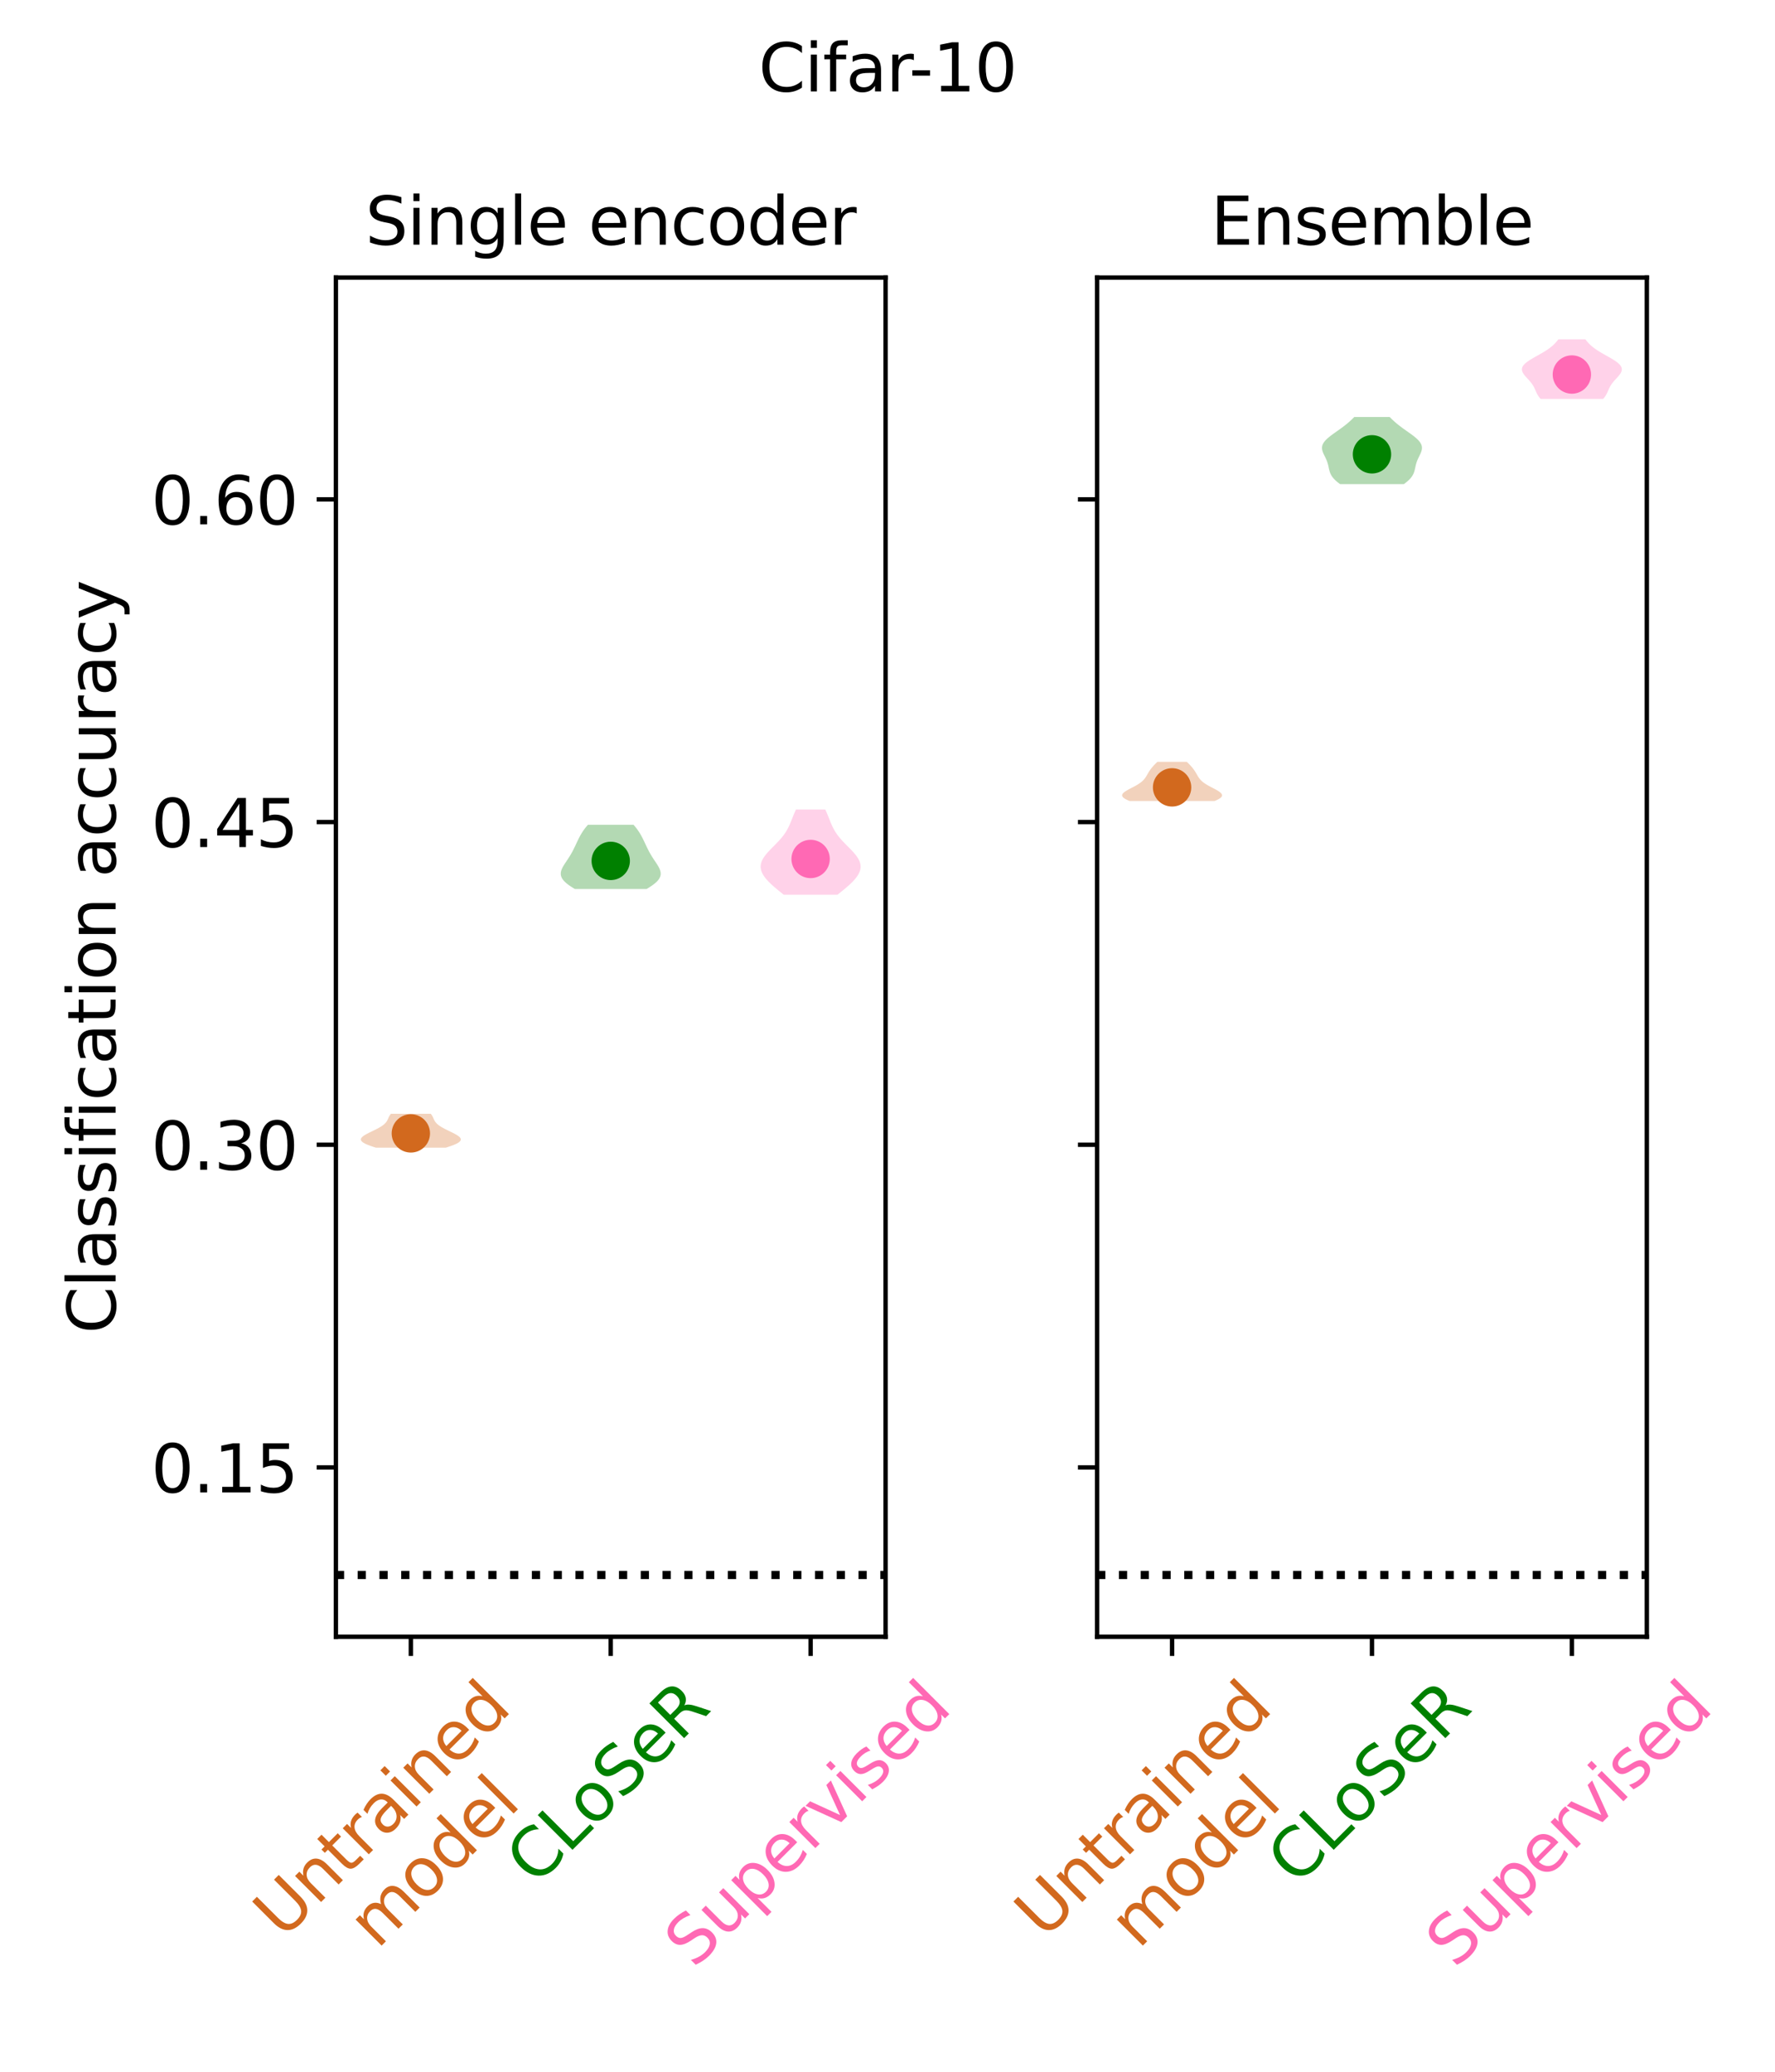 <?xml version="1.0" encoding="utf-8" standalone="no"?>
<!DOCTYPE svg PUBLIC "-//W3C//DTD SVG 1.1//EN"
  "http://www.w3.org/Graphics/SVG/1.1/DTD/svg11.dtd">
<svg xmlns:xlink="http://www.w3.org/1999/xlink" width="324pt" height="378pt" viewBox="0 0 324 378" xmlns="http://www.w3.org/2000/svg" version="1.1">
 <defs>
  <style type="text/css">*{stroke-linejoin: round; stroke-linecap: butt}</style>
 </defs>
 <g id="figure_1">
  <g id="patch_1">
   <path d="M 0 378 
L 324 378 
L 324 0 
L 0 0 
z
" style="fill: #ffffff"/>
  </g>
  <g id="axes_1">
   <g id="patch_2">
    <path d="M 61.31 298.635 
L 161.649 298.635 
L 161.649 50.64 
L 61.31 50.64 
z
" style="fill: #ffffff"/>
   </g>
   <g id="PolyCollection_1">
    <path d="M 81.358 209.401 
L 68.627 209.401 
L 68.43 209.338 
L 68.237 209.276 
L 68.047 209.213 
L 67.862 209.151 
L 67.683 209.089 
L 67.51 209.026 
L 67.343 208.964 
L 67.183 208.901 
L 67.031 208.839 
L 66.886 208.776 
L 66.75 208.714 
L 66.623 208.651 
L 66.505 208.589 
L 66.396 208.526 
L 66.298 208.464 
L 66.209 208.401 
L 66.13 208.339 
L 66.062 208.276 
L 66.004 208.214 
L 65.957 208.151 
L 65.92 208.089 
L 65.893 208.026 
L 65.877 207.964 
L 65.871 207.901 
L 65.875 207.839 
L 65.889 207.776 
L 65.912 207.714 
L 65.945 207.651 
L 65.987 207.589 
L 66.037 207.526 
L 66.096 207.464 
L 66.162 207.402 
L 66.236 207.339 
L 66.317 207.277 
L 66.405 207.214 
L 66.498 207.152 
L 66.597 207.089 
L 66.701 207.027 
L 66.81 206.964 
L 66.923 206.902 
L 67.04 206.839 
L 67.16 206.777 
L 67.282 206.714 
L 67.407 206.652 
L 67.533 206.589 
L 67.661 206.527 
L 67.79 206.464 
L 67.919 206.402 
L 68.048 206.339 
L 68.177 206.277 
L 68.305 206.214 
L 68.432 206.152 
L 68.557 206.089 
L 68.681 206.027 
L 68.802 205.964 
L 68.921 205.902 
L 69.038 205.839 
L 69.151 205.777 
L 69.262 205.714 
L 69.369 205.652 
L 69.472 205.59 
L 69.572 205.527 
L 69.668 205.465 
L 69.76 205.402 
L 69.848 205.34 
L 69.932 205.277 
L 70.012 205.215 
L 70.087 205.152 
L 70.159 205.09 
L 70.226 205.027 
L 70.289 204.965 
L 70.348 204.902 
L 70.404 204.84 
L 70.455 204.777 
L 70.504 204.715 
L 70.549 204.652 
L 70.59 204.59 
L 70.629 204.527 
L 70.666 204.465 
L 70.7 204.402 
L 70.732 204.34 
L 70.763 204.277 
L 70.792 204.215 
L 70.82 204.152 
L 70.848 204.09 
L 70.876 204.027 
L 70.903 203.965 
L 70.931 203.903 
L 70.96 203.84 
L 70.99 203.778 
L 71.022 203.715 
L 71.055 203.653 
L 71.09 203.59 
L 71.128 203.528 
L 71.168 203.465 
L 71.211 203.403 
L 71.257 203.34 
L 71.306 203.278 
L 71.358 203.215 
L 78.627 203.215 
L 78.627 203.215 
L 78.679 203.278 
L 78.728 203.34 
L 78.774 203.403 
L 78.817 203.465 
L 78.857 203.528 
L 78.895 203.59 
L 78.93 203.653 
L 78.964 203.715 
L 78.995 203.778 
L 79.025 203.84 
L 79.054 203.903 
L 79.082 203.965 
L 79.11 204.027 
L 79.137 204.09 
L 79.165 204.152 
L 79.193 204.215 
L 79.222 204.277 
L 79.253 204.34 
L 79.285 204.402 
L 79.319 204.465 
L 79.356 204.527 
L 79.395 204.59 
L 79.437 204.652 
L 79.482 204.715 
L 79.53 204.777 
L 79.582 204.84 
L 79.637 204.902 
L 79.696 204.965 
L 79.759 205.027 
L 79.827 205.09 
L 79.898 205.152 
L 79.974 205.215 
L 80.053 205.277 
L 80.137 205.34 
L 80.225 205.402 
L 80.317 205.465 
L 80.413 205.527 
L 80.513 205.59 
L 80.617 205.652 
L 80.724 205.714 
L 80.834 205.777 
L 80.948 205.839 
L 81.064 205.902 
L 81.183 205.964 
L 81.305 206.027 
L 81.428 206.089 
L 81.554 206.152 
L 81.681 206.214 
L 81.809 206.277 
L 81.937 206.339 
L 82.066 206.402 
L 82.195 206.464 
L 82.324 206.527 
L 82.452 206.589 
L 82.578 206.652 
L 82.703 206.714 
L 82.825 206.777 
L 82.945 206.839 
L 83.062 206.902 
L 83.175 206.964 
L 83.284 207.027 
L 83.388 207.089 
L 83.487 207.152 
L 83.581 207.214 
L 83.668 207.277 
L 83.749 207.339 
L 83.823 207.402 
L 83.889 207.464 
L 83.948 207.526 
L 83.998 207.589 
L 84.04 207.651 
L 84.073 207.714 
L 84.096 207.776 
L 84.11 207.839 
L 84.114 207.901 
L 84.108 207.964 
L 84.092 208.026 
L 84.066 208.089 
L 84.029 208.151 
L 83.981 208.214 
L 83.923 208.276 
L 83.855 208.339 
L 83.776 208.401 
L 83.688 208.464 
L 83.589 208.526 
L 83.48 208.589 
L 83.362 208.651 
L 83.235 208.714 
L 83.099 208.776 
L 82.955 208.839 
L 82.802 208.901 
L 82.642 208.964 
L 82.475 209.026 
L 82.302 209.089 
L 82.123 209.151 
L 81.938 209.213 
L 81.749 209.276 
L 81.555 209.338 
L 81.358 209.401 
z
" clip-path="url(#pe8e6da4677)" style="fill: #d2691e; fill-opacity: 0.3"/>
   </g>
   <g id="PathCollection_1">
    <defs>
     <path id="m36e24b0f79" d="M 0 3 
C 0.796 3 1.559 2.684 2.121 2.121 
C 2.684 1.559 3 0.796 3 0 
C 3 -0.796 2.684 -1.559 2.121 -2.121 
C 1.559 -2.684 0.796 -3 0 -3 
C -0.796 -3 -1.559 -2.684 -2.121 -2.121 
C -2.684 -1.559 -3 -0.796 -3 0 
C -3 0.796 -2.684 1.559 -2.121 2.121 
C -1.559 2.684 -0.796 3 0 3 
z
" style="stroke: #d2691e"/>
    </defs>
    <g clip-path="url(#pe8e6da4677)">
     <use xlink:href="#m36e24b0f79" x="74.993" y="206.79" style="fill: #d2691e; stroke: #d2691e"/>
    </g>
   </g>
   <g id="PolyCollection_2">
    <path d="M 118.03 162.199 
L 104.929 162.199 
L 104.733 162.081 
L 104.541 161.963 
L 104.355 161.844 
L 104.174 161.726 
L 103.999 161.608 
L 103.832 161.489 
L 103.671 161.371 
L 103.519 161.253 
L 103.375 161.135 
L 103.24 161.016 
L 103.114 160.898 
L 102.997 160.78 
L 102.889 160.661 
L 102.792 160.543 
L 102.704 160.425 
L 102.627 160.306 
L 102.559 160.188 
L 102.501 160.07 
L 102.454 159.952 
L 102.416 159.833 
L 102.388 159.715 
L 102.369 159.597 
L 102.359 159.478 
L 102.358 159.36 
L 102.365 159.242 
L 102.381 159.123 
L 102.404 159.005 
L 102.434 158.887 
L 102.471 158.768 
L 102.514 158.65 
L 102.562 158.532 
L 102.616 158.414 
L 102.675 158.295 
L 102.737 158.177 
L 102.804 158.059 
L 102.873 157.94 
L 102.945 157.822 
L 103.02 157.704 
L 103.096 157.585 
L 103.173 157.467 
L 103.252 157.349 
L 103.331 157.231 
L 103.41 157.112 
L 103.489 156.994 
L 103.568 156.876 
L 103.646 156.757 
L 103.724 156.639 
L 103.801 156.521 
L 103.876 156.402 
L 103.951 156.284 
L 104.024 156.166 
L 104.096 156.047 
L 104.166 155.929 
L 104.235 155.811 
L 104.303 155.693 
L 104.369 155.574 
L 104.434 155.456 
L 104.498 155.338 
L 104.56 155.219 
L 104.621 155.101 
L 104.682 154.983 
L 104.741 154.864 
L 104.799 154.746 
L 104.857 154.628 
L 104.914 154.51 
L 104.97 154.391 
L 105.026 154.273 
L 105.082 154.155 
L 105.137 154.036 
L 105.192 153.918 
L 105.248 153.8 
L 105.303 153.681 
L 105.359 153.563 
L 105.415 153.445 
L 105.472 153.327 
L 105.529 153.208 
L 105.587 153.09 
L 105.646 152.972 
L 105.707 152.853 
L 105.768 152.735 
L 105.831 152.617 
L 105.895 152.498 
L 105.961 152.38 
L 106.028 152.262 
L 106.097 152.143 
L 106.169 152.025 
L 106.242 151.907 
L 106.318 151.789 
L 106.396 151.67 
L 106.476 151.552 
L 106.559 151.434 
L 106.644 151.315 
L 106.732 151.197 
L 106.822 151.079 
L 106.915 150.96 
L 107.011 150.842 
L 107.109 150.724 
L 107.209 150.606 
L 107.312 150.487 
L 115.648 150.487 
L 115.648 150.487 
L 115.75 150.606 
L 115.851 150.724 
L 115.949 150.842 
L 116.044 150.96 
L 116.137 151.079 
L 116.227 151.197 
L 116.315 151.315 
L 116.4 151.434 
L 116.483 151.552 
L 116.564 151.67 
L 116.641 151.789 
L 116.717 151.907 
L 116.791 152.025 
L 116.862 152.143 
L 116.931 152.262 
L 116.999 152.38 
L 117.065 152.498 
L 117.129 152.617 
L 117.191 152.735 
L 117.253 152.853 
L 117.313 152.972 
L 117.372 153.09 
L 117.43 153.208 
L 117.487 153.327 
L 117.544 153.445 
L 117.6 153.563 
L 117.656 153.681 
L 117.712 153.8 
L 117.767 153.918 
L 117.822 154.036 
L 117.878 154.155 
L 117.933 154.273 
L 117.989 154.391 
L 118.046 154.51 
L 118.102 154.628 
L 118.16 154.746 
L 118.218 154.864 
L 118.278 154.983 
L 118.338 155.101 
L 118.399 155.219 
L 118.462 155.338 
L 118.525 155.456 
L 118.59 155.574 
L 118.657 155.693 
L 118.724 155.811 
L 118.793 155.929 
L 118.864 156.047 
L 118.935 156.166 
L 119.009 156.284 
L 119.083 156.402 
L 119.159 156.521 
L 119.235 156.639 
L 119.313 156.757 
L 119.391 156.876 
L 119.47 156.994 
L 119.549 157.112 
L 119.629 157.231 
L 119.708 157.349 
L 119.786 157.467 
L 119.864 157.585 
L 119.94 157.704 
L 120.014 157.822 
L 120.086 157.94 
L 120.156 158.059 
L 120.222 158.177 
L 120.285 158.295 
L 120.343 158.414 
L 120.397 158.532 
L 120.446 158.65 
L 120.489 158.768 
L 120.525 158.887 
L 120.556 159.005 
L 120.579 159.123 
L 120.594 159.242 
L 120.601 159.36 
L 120.6 159.478 
L 120.591 159.597 
L 120.572 159.715 
L 120.543 159.833 
L 120.506 159.952 
L 120.458 160.07 
L 120.4 160.188 
L 120.333 160.306 
L 120.255 160.425 
L 120.168 160.543 
L 120.07 160.661 
L 119.963 160.78 
L 119.846 160.898 
L 119.72 161.016 
L 119.584 161.135 
L 119.44 161.253 
L 119.288 161.371 
L 119.128 161.489 
L 118.96 161.608 
L 118.786 161.726 
L 118.605 161.844 
L 118.418 161.963 
L 118.226 162.081 
L 118.03 162.199 
z
" clip-path="url(#pe8e6da4677)" style="fill: #008000; fill-opacity: 0.3"/>
   </g>
   <g id="PathCollection_2">
    <defs>
     <path id="m9e133c9fea" d="M 0 3 
C 0.796 3 1.559 2.684 2.121 2.121 
C 2.684 1.559 3 0.796 3 0 
C 3 -0.796 2.684 -1.559 2.121 -2.121 
C 1.559 -2.684 0.796 -3 0 -3 
C -0.796 -3 -1.559 -2.684 -2.121 -2.121 
C -2.684 -1.559 -3 -0.796 -3 0 
C -3 0.796 -2.684 1.559 -2.121 2.121 
C -1.559 2.684 -0.796 3 0 3 
z
" style="stroke: #008000"/>
    </defs>
    <g clip-path="url(#pe8e6da4677)">
     <use xlink:href="#m9e133c9fea" x="111.48" y="157.073" style="fill: #008000; stroke: #008000"/>
    </g>
   </g>
   <g id="PolyCollection_3">
    <path d="M 152.88 163.243 
L 143.053 163.243 
L 142.858 163.086 
L 142.663 162.929 
L 142.469 162.772 
L 142.275 162.615 
L 142.083 162.458 
L 141.892 162.301 
L 141.703 162.144 
L 141.517 161.987 
L 141.334 161.83 
L 141.154 161.673 
L 140.978 161.516 
L 140.807 161.359 
L 140.64 161.202 
L 140.478 161.045 
L 140.321 160.888 
L 140.171 160.731 
L 140.027 160.574 
L 139.889 160.417 
L 139.758 160.26 
L 139.635 160.103 
L 139.52 159.946 
L 139.412 159.789 
L 139.314 159.632 
L 139.223 159.475 
L 139.142 159.318 
L 139.07 159.161 
L 139.008 159.004 
L 138.956 158.847 
L 138.913 158.69 
L 138.881 158.533 
L 138.858 158.376 
L 138.846 158.219 
L 138.845 158.062 
L 138.854 157.905 
L 138.873 157.748 
L 138.903 157.591 
L 138.942 157.434 
L 138.992 157.277 
L 139.052 157.12 
L 139.121 156.963 
L 139.199 156.806 
L 139.287 156.649 
L 139.383 156.492 
L 139.487 156.335 
L 139.598 156.178 
L 139.717 156.021 
L 139.842 155.864 
L 139.973 155.707 
L 140.11 155.55 
L 140.251 155.393 
L 140.396 155.236 
L 140.545 155.079 
L 140.697 154.922 
L 140.85 154.765 
L 141.006 154.608 
L 141.161 154.451 
L 141.318 154.294 
L 141.473 154.137 
L 141.628 153.98 
L 141.781 153.823 
L 141.931 153.666 
L 142.08 153.509 
L 142.225 153.352 
L 142.366 153.195 
L 142.504 153.038 
L 142.638 152.881 
L 142.767 152.724 
L 142.892 152.567 
L 143.013 152.41 
L 143.128 152.253 
L 143.239 152.096 
L 143.345 151.939 
L 143.446 151.782 
L 143.543 151.625 
L 143.636 151.468 
L 143.724 151.311 
L 143.808 151.154 
L 143.889 150.997 
L 143.966 150.84 
L 144.04 150.683 
L 144.111 150.526 
L 144.18 150.369 
L 144.247 150.212 
L 144.313 150.055 
L 144.377 149.898 
L 144.44 149.741 
L 144.502 149.584 
L 144.564 149.427 
L 144.626 149.27 
L 144.688 149.113 
L 144.75 148.956 
L 144.814 148.799 
L 144.878 148.642 
L 144.944 148.485 
L 145.01 148.328 
L 145.079 148.171 
L 145.148 148.014 
L 145.219 147.857 
L 145.292 147.7 
L 150.641 147.7 
L 150.641 147.7 
L 150.714 147.857 
L 150.785 148.014 
L 150.855 148.171 
L 150.923 148.328 
L 150.99 148.485 
L 151.055 148.642 
L 151.12 148.799 
L 151.183 148.956 
L 151.246 149.113 
L 151.308 149.27 
L 151.37 149.427 
L 151.432 149.584 
L 151.494 149.741 
L 151.557 149.898 
L 151.621 150.055 
L 151.686 150.212 
L 151.753 150.369 
L 151.822 150.526 
L 151.893 150.683 
L 151.967 150.84 
L 152.045 150.997 
L 152.125 151.154 
L 152.21 151.311 
L 152.298 151.468 
L 152.39 151.625 
L 152.487 151.782 
L 152.588 151.939 
L 152.695 152.096 
L 152.805 152.253 
L 152.921 152.41 
L 153.041 152.567 
L 153.166 152.724 
L 153.295 152.881 
L 153.429 153.038 
L 153.567 153.195 
L 153.709 153.352 
L 153.854 153.509 
L 154.002 153.666 
L 154.153 153.823 
L 154.306 153.98 
L 154.46 154.137 
L 154.616 154.294 
L 154.772 154.451 
L 154.928 154.608 
L 155.083 154.765 
L 155.237 154.922 
L 155.388 155.079 
L 155.537 155.236 
L 155.682 155.393 
L 155.824 155.55 
L 155.96 155.707 
L 156.091 155.864 
L 156.217 156.021 
L 156.335 156.178 
L 156.447 156.335 
L 156.551 156.492 
L 156.647 156.649 
L 156.734 156.806 
L 156.812 156.963 
L 156.882 157.12 
L 156.941 157.277 
L 156.991 157.434 
L 157.031 157.591 
L 157.06 157.748 
L 157.08 157.905 
L 157.088 158.062 
L 157.087 158.219 
L 157.075 158.376 
L 157.053 158.533 
L 157.02 158.69 
L 156.978 158.847 
L 156.925 159.004 
L 156.863 159.161 
L 156.791 159.318 
L 156.71 159.475 
L 156.62 159.632 
L 156.521 159.789 
L 156.414 159.946 
L 156.298 160.103 
L 156.175 160.26 
L 156.044 160.417 
L 155.907 160.574 
L 155.763 160.731 
L 155.612 160.888 
L 155.456 161.045 
L 155.294 161.202 
L 155.127 161.359 
L 154.955 161.516 
L 154.779 161.673 
L 154.599 161.83 
L 154.416 161.987 
L 154.23 162.144 
L 154.041 162.301 
L 153.851 162.458 
L 153.658 162.615 
L 153.464 162.772 
L 153.27 162.929 
L 153.075 163.086 
L 152.88 163.243 
z
" clip-path="url(#pe8e6da4677)" style="fill: #ff69b4; fill-opacity: 0.3"/>
   </g>
   <g id="PathCollection_3">
    <defs>
     <path id="m631e28217b" d="M 0 3 
C 0.796 3 1.559 2.684 2.121 2.121 
C 2.684 1.559 3 0.796 3 0 
C 3 -0.796 2.684 -1.559 2.121 -2.121 
C 1.559 -2.684 0.796 -3 0 -3 
C -0.796 -3 -1.559 -2.684 -2.121 -2.121 
C -2.684 -1.559 -3 -0.796 -3 0 
C -3 0.796 -2.684 1.559 -2.121 2.121 
C -1.559 2.684 -0.796 3 0 3 
z
" style="stroke: #ff69b4"/>
    </defs>
    <g clip-path="url(#pe8e6da4677)">
     <use xlink:href="#m631e28217b" x="147.967" y="156.721" style="fill: #ff69b4; stroke: #ff69b4"/>
    </g>
   </g>
   <g id="matplotlib.axis_1">
    <g id="xtick_1">
     <g id="line2d_1">
      <defs>
       <path id="m65d250dc1c" d="M 0 0 
L 0 3.5 
" style="stroke: #000000; stroke-width: 0.8"/>
      </defs>
      <g>
       <use xlink:href="#m65d250dc1c" x="74.993" y="298.635" style="stroke: #000000; stroke-width: 0.8"/>
      </g>
     </g>
     <g id="text_1">
      <!-- Untrained -->
      <g style="fill: #d2691e" transform="translate(51.611 354.028) rotate(-45) scale(0.12 -0.12)">
       <defs>
        <path id="DejaVuSans-55" d="M 556 4666 
L 1191 4666 
L 1191 1831 
Q 1191 1081 1462 751 
Q 1734 422 2344 422 
Q 2950 422 3222 751 
Q 3494 1081 3494 1831 
L 3494 4666 
L 4128 4666 
L 4128 1753 
Q 4128 841 3676 375 
Q 3225 -91 2344 -91 
Q 1459 -91 1007 375 
Q 556 841 556 1753 
L 556 4666 
z
" transform="scale(0.016)"/>
        <path id="DejaVuSans-6e" d="M 3513 2113 
L 3513 0 
L 2938 0 
L 2938 2094 
Q 2938 2591 2744 2837 
Q 2550 3084 2163 3084 
Q 1697 3084 1428 2787 
Q 1159 2491 1159 1978 
L 1159 0 
L 581 0 
L 581 3500 
L 1159 3500 
L 1159 2956 
Q 1366 3272 1645 3428 
Q 1925 3584 2291 3584 
Q 2894 3584 3203 3211 
Q 3513 2838 3513 2113 
z
" transform="scale(0.016)"/>
        <path id="DejaVuSans-74" d="M 1172 4494 
L 1172 3500 
L 2356 3500 
L 2356 3053 
L 1172 3053 
L 1172 1153 
Q 1172 725 1289 603 
Q 1406 481 1766 481 
L 2356 481 
L 2356 0 
L 1766 0 
Q 1100 0 847 248 
Q 594 497 594 1153 
L 594 3053 
L 172 3053 
L 172 3500 
L 594 3500 
L 594 4494 
L 1172 4494 
z
" transform="scale(0.016)"/>
        <path id="DejaVuSans-72" d="M 2631 2963 
Q 2534 3019 2420 3045 
Q 2306 3072 2169 3072 
Q 1681 3072 1420 2755 
Q 1159 2438 1159 1844 
L 1159 0 
L 581 0 
L 581 3500 
L 1159 3500 
L 1159 2956 
Q 1341 3275 1631 3429 
Q 1922 3584 2338 3584 
Q 2397 3584 2469 3576 
Q 2541 3569 2628 3553 
L 2631 2963 
z
" transform="scale(0.016)"/>
        <path id="DejaVuSans-61" d="M 2194 1759 
Q 1497 1759 1228 1600 
Q 959 1441 959 1056 
Q 959 750 1161 570 
Q 1363 391 1709 391 
Q 2188 391 2477 730 
Q 2766 1069 2766 1631 
L 2766 1759 
L 2194 1759 
z
M 3341 1997 
L 3341 0 
L 2766 0 
L 2766 531 
Q 2569 213 2275 61 
Q 1981 -91 1556 -91 
Q 1019 -91 701 211 
Q 384 513 384 1019 
Q 384 1609 779 1909 
Q 1175 2209 1959 2209 
L 2766 2209 
L 2766 2266 
Q 2766 2663 2505 2880 
Q 2244 3097 1772 3097 
Q 1472 3097 1187 3025 
Q 903 2953 641 2809 
L 641 3341 
Q 956 3463 1253 3523 
Q 1550 3584 1831 3584 
Q 2591 3584 2966 3190 
Q 3341 2797 3341 1997 
z
" transform="scale(0.016)"/>
        <path id="DejaVuSans-69" d="M 603 3500 
L 1178 3500 
L 1178 0 
L 603 0 
L 603 3500 
z
M 603 4863 
L 1178 4863 
L 1178 4134 
L 603 4134 
L 603 4863 
z
" transform="scale(0.016)"/>
        <path id="DejaVuSans-65" d="M 3597 1894 
L 3597 1613 
L 953 1613 
Q 991 1019 1311 708 
Q 1631 397 2203 397 
Q 2534 397 2845 478 
Q 3156 559 3463 722 
L 3463 178 
Q 3153 47 2828 -22 
Q 2503 -91 2169 -91 
Q 1331 -91 842 396 
Q 353 884 353 1716 
Q 353 2575 817 3079 
Q 1281 3584 2069 3584 
Q 2775 3584 3186 3129 
Q 3597 2675 3597 1894 
z
M 3022 2063 
Q 3016 2534 2758 2815 
Q 2500 3097 2075 3097 
Q 1594 3097 1305 2825 
Q 1016 2553 972 2059 
L 3022 2063 
z
" transform="scale(0.016)"/>
        <path id="DejaVuSans-64" d="M 2906 2969 
L 2906 4863 
L 3481 4863 
L 3481 0 
L 2906 0 
L 2906 525 
Q 2725 213 2448 61 
Q 2172 -91 1784 -91 
Q 1150 -91 751 415 
Q 353 922 353 1747 
Q 353 2572 751 3078 
Q 1150 3584 1784 3584 
Q 2172 3584 2448 3432 
Q 2725 3281 2906 2969 
z
M 947 1747 
Q 947 1113 1208 752 
Q 1469 391 1925 391 
Q 2381 391 2643 752 
Q 2906 1113 2906 1747 
Q 2906 2381 2643 2742 
Q 2381 3103 1925 3103 
Q 1469 3103 1208 2742 
Q 947 2381 947 1747 
z
" transform="scale(0.016)"/>
       </defs>
       <use xlink:href="#DejaVuSans-55"/>
       <use xlink:href="#DejaVuSans-6e" x="73.193"/>
       <use xlink:href="#DejaVuSans-74" x="136.572"/>
       <use xlink:href="#DejaVuSans-72" x="175.781"/>
       <use xlink:href="#DejaVuSans-61" x="216.895"/>
       <use xlink:href="#DejaVuSans-69" x="278.174"/>
       <use xlink:href="#DejaVuSans-6e" x="305.957"/>
       <use xlink:href="#DejaVuSans-65" x="369.336"/>
       <use xlink:href="#DejaVuSans-64" x="430.859"/>
      </g>
      <!-- model -->
      <g style="fill: #d2691e" transform="translate(68.874 355.768) rotate(-45) scale(0.12 -0.12)">
       <defs>
        <path id="DejaVuSans-6d" d="M 3328 2828 
Q 3544 3216 3844 3400 
Q 4144 3584 4550 3584 
Q 5097 3584 5394 3201 
Q 5691 2819 5691 2113 
L 5691 0 
L 5113 0 
L 5113 2094 
Q 5113 2597 4934 2840 
Q 4756 3084 4391 3084 
Q 3944 3084 3684 2787 
Q 3425 2491 3425 1978 
L 3425 0 
L 2847 0 
L 2847 2094 
Q 2847 2600 2669 2842 
Q 2491 3084 2119 3084 
Q 1678 3084 1418 2786 
Q 1159 2488 1159 1978 
L 1159 0 
L 581 0 
L 581 3500 
L 1159 3500 
L 1159 2956 
Q 1356 3278 1631 3431 
Q 1906 3584 2284 3584 
Q 2666 3584 2933 3390 
Q 3200 3197 3328 2828 
z
" transform="scale(0.016)"/>
        <path id="DejaVuSans-6f" d="M 1959 3097 
Q 1497 3097 1228 2736 
Q 959 2375 959 1747 
Q 959 1119 1226 758 
Q 1494 397 1959 397 
Q 2419 397 2687 759 
Q 2956 1122 2956 1747 
Q 2956 2369 2687 2733 
Q 2419 3097 1959 3097 
z
M 1959 3584 
Q 2709 3584 3137 3096 
Q 3566 2609 3566 1747 
Q 3566 888 3137 398 
Q 2709 -91 1959 -91 
Q 1206 -91 779 398 
Q 353 888 353 1747 
Q 353 2609 779 3096 
Q 1206 3584 1959 3584 
z
" transform="scale(0.016)"/>
        <path id="DejaVuSans-6c" d="M 603 4863 
L 1178 4863 
L 1178 0 
L 603 0 
L 603 4863 
z
" transform="scale(0.016)"/>
       </defs>
       <use xlink:href="#DejaVuSans-6d"/>
       <use xlink:href="#DejaVuSans-6f" x="97.412"/>
       <use xlink:href="#DejaVuSans-64" x="158.594"/>
       <use xlink:href="#DejaVuSans-65" x="222.07"/>
       <use xlink:href="#DejaVuSans-6c" x="283.594"/>
      </g>
     </g>
    </g>
    <g id="xtick_2">
     <g id="line2d_2">
      <g>
       <use xlink:href="#m65d250dc1c" x="111.48" y="298.635" style="stroke: #000000; stroke-width: 0.8"/>
      </g>
     </g>
     <g id="text_2">
      <!-- CLoSeR -->
      <g style="fill: #008000" transform="translate(97.721 344.283) rotate(-45) scale(0.12 -0.12)">
       <defs>
        <path id="DejaVuSans-43" d="M 4122 4306 
L 4122 3641 
Q 3803 3938 3442 4084 
Q 3081 4231 2675 4231 
Q 1875 4231 1450 3742 
Q 1025 3253 1025 2328 
Q 1025 1406 1450 917 
Q 1875 428 2675 428 
Q 3081 428 3442 575 
Q 3803 722 4122 1019 
L 4122 359 
Q 3791 134 3420 21 
Q 3050 -91 2638 -91 
Q 1578 -91 968 557 
Q 359 1206 359 2328 
Q 359 3453 968 4101 
Q 1578 4750 2638 4750 
Q 3056 4750 3426 4639 
Q 3797 4528 4122 4306 
z
" transform="scale(0.016)"/>
        <path id="DejaVuSans-4c" d="M 628 4666 
L 1259 4666 
L 1259 531 
L 3531 531 
L 3531 0 
L 628 0 
L 628 4666 
z
" transform="scale(0.016)"/>
        <path id="DejaVuSans-53" d="M 3425 4513 
L 3425 3897 
Q 3066 4069 2747 4153 
Q 2428 4238 2131 4238 
Q 1616 4238 1336 4038 
Q 1056 3838 1056 3469 
Q 1056 3159 1242 3001 
Q 1428 2844 1947 2747 
L 2328 2669 
Q 3034 2534 3370 2195 
Q 3706 1856 3706 1288 
Q 3706 609 3251 259 
Q 2797 -91 1919 -91 
Q 1588 -91 1214 -16 
Q 841 59 441 206 
L 441 856 
Q 825 641 1194 531 
Q 1563 422 1919 422 
Q 2459 422 2753 634 
Q 3047 847 3047 1241 
Q 3047 1584 2836 1778 
Q 2625 1972 2144 2069 
L 1759 2144 
Q 1053 2284 737 2584 
Q 422 2884 422 3419 
Q 422 4038 858 4394 
Q 1294 4750 2059 4750 
Q 2388 4750 2728 4690 
Q 3069 4631 3425 4513 
z
" transform="scale(0.016)"/>
        <path id="DejaVuSans-52" d="M 2841 2188 
Q 3044 2119 3236 1894 
Q 3428 1669 3622 1275 
L 4263 0 
L 3584 0 
L 2988 1197 
Q 2756 1666 2539 1819 
Q 2322 1972 1947 1972 
L 1259 1972 
L 1259 0 
L 628 0 
L 628 4666 
L 2053 4666 
Q 2853 4666 3247 4331 
Q 3641 3997 3641 3322 
Q 3641 2881 3436 2590 
Q 3231 2300 2841 2188 
z
M 1259 4147 
L 1259 2491 
L 2053 2491 
Q 2509 2491 2742 2702 
Q 2975 2913 2975 3322 
Q 2975 3731 2742 3939 
Q 2509 4147 2053 4147 
L 1259 4147 
z
" transform="scale(0.016)"/>
       </defs>
       <use xlink:href="#DejaVuSans-43"/>
       <use xlink:href="#DejaVuSans-4c" x="69.824"/>
       <use xlink:href="#DejaVuSans-6f" x="123.787"/>
       <use xlink:href="#DejaVuSans-53" x="184.969"/>
       <use xlink:href="#DejaVuSans-65" x="248.445"/>
       <use xlink:href="#DejaVuSans-52" x="309.969"/>
      </g>
     </g>
    </g>
    <g id="xtick_3">
     <g id="line2d_3">
      <g>
       <use xlink:href="#m65d250dc1c" x="147.967" y="298.635" style="stroke: #000000; stroke-width: 0.8"/>
      </g>
     </g>
     <g id="text_3">
      <!-- Supervised -->
      <g style="fill: #ff69b4" transform="translate(126.674 359.351) rotate(-45) scale(0.12 -0.12)">
       <defs>
        <path id="DejaVuSans-75" d="M 544 1381 
L 544 3500 
L 1119 3500 
L 1119 1403 
Q 1119 906 1312 657 
Q 1506 409 1894 409 
Q 2359 409 2629 706 
Q 2900 1003 2900 1516 
L 2900 3500 
L 3475 3500 
L 3475 0 
L 2900 0 
L 2900 538 
Q 2691 219 2414 64 
Q 2138 -91 1772 -91 
Q 1169 -91 856 284 
Q 544 659 544 1381 
z
M 1991 3584 
L 1991 3584 
z
" transform="scale(0.016)"/>
        <path id="DejaVuSans-70" d="M 1159 525 
L 1159 -1331 
L 581 -1331 
L 581 3500 
L 1159 3500 
L 1159 2969 
Q 1341 3281 1617 3432 
Q 1894 3584 2278 3584 
Q 2916 3584 3314 3078 
Q 3713 2572 3713 1747 
Q 3713 922 3314 415 
Q 2916 -91 2278 -91 
Q 1894 -91 1617 61 
Q 1341 213 1159 525 
z
M 3116 1747 
Q 3116 2381 2855 2742 
Q 2594 3103 2138 3103 
Q 1681 3103 1420 2742 
Q 1159 2381 1159 1747 
Q 1159 1113 1420 752 
Q 1681 391 2138 391 
Q 2594 391 2855 752 
Q 3116 1113 3116 1747 
z
" transform="scale(0.016)"/>
        <path id="DejaVuSans-76" d="M 191 3500 
L 800 3500 
L 1894 563 
L 2988 3500 
L 3597 3500 
L 2284 0 
L 1503 0 
L 191 3500 
z
" transform="scale(0.016)"/>
        <path id="DejaVuSans-73" d="M 2834 3397 
L 2834 2853 
Q 2591 2978 2328 3040 
Q 2066 3103 1784 3103 
Q 1356 3103 1142 2972 
Q 928 2841 928 2578 
Q 928 2378 1081 2264 
Q 1234 2150 1697 2047 
L 1894 2003 
Q 2506 1872 2764 1633 
Q 3022 1394 3022 966 
Q 3022 478 2636 193 
Q 2250 -91 1575 -91 
Q 1294 -91 989 -36 
Q 684 19 347 128 
L 347 722 
Q 666 556 975 473 
Q 1284 391 1588 391 
Q 1994 391 2212 530 
Q 2431 669 2431 922 
Q 2431 1156 2273 1281 
Q 2116 1406 1581 1522 
L 1381 1569 
Q 847 1681 609 1914 
Q 372 2147 372 2553 
Q 372 3047 722 3315 
Q 1072 3584 1716 3584 
Q 2034 3584 2315 3537 
Q 2597 3491 2834 3397 
z
" transform="scale(0.016)"/>
       </defs>
       <use xlink:href="#DejaVuSans-53"/>
       <use xlink:href="#DejaVuSans-75" x="63.477"/>
       <use xlink:href="#DejaVuSans-70" x="126.855"/>
       <use xlink:href="#DejaVuSans-65" x="190.332"/>
       <use xlink:href="#DejaVuSans-72" x="251.855"/>
       <use xlink:href="#DejaVuSans-76" x="292.969"/>
       <use xlink:href="#DejaVuSans-69" x="352.148"/>
       <use xlink:href="#DejaVuSans-73" x="379.932"/>
       <use xlink:href="#DejaVuSans-65" x="432.031"/>
       <use xlink:href="#DejaVuSans-64" x="493.555"/>
      </g>
     </g>
    </g>
   </g>
   <g id="matplotlib.axis_2">
    <g id="ytick_1">
     <g id="line2d_4">
      <defs>
       <path id="m99562577d4" d="M 0 0 
L -3.5 0 
" style="stroke: #000000; stroke-width: 0.8"/>
      </defs>
      <g>
       <use xlink:href="#m99562577d4" x="61.31" y="267.738" style="stroke: #000000; stroke-width: 0.8"/>
      </g>
     </g>
     <g id="text_4">
      <!-- 0.15 -->
      <g transform="translate(27.591 272.297) scale(0.12 -0.12)">
       <defs>
        <path id="DejaVuSans-30" d="M 2034 4250 
Q 1547 4250 1301 3770 
Q 1056 3291 1056 2328 
Q 1056 1369 1301 889 
Q 1547 409 2034 409 
Q 2525 409 2770 889 
Q 3016 1369 3016 2328 
Q 3016 3291 2770 3770 
Q 2525 4250 2034 4250 
z
M 2034 4750 
Q 2819 4750 3233 4129 
Q 3647 3509 3647 2328 
Q 3647 1150 3233 529 
Q 2819 -91 2034 -91 
Q 1250 -91 836 529 
Q 422 1150 422 2328 
Q 422 3509 836 4129 
Q 1250 4750 2034 4750 
z
" transform="scale(0.016)"/>
        <path id="DejaVuSans-2e" d="M 684 794 
L 1344 794 
L 1344 0 
L 684 0 
L 684 794 
z
" transform="scale(0.016)"/>
        <path id="DejaVuSans-31" d="M 794 531 
L 1825 531 
L 1825 4091 
L 703 3866 
L 703 4441 
L 1819 4666 
L 2450 4666 
L 2450 531 
L 3481 531 
L 3481 0 
L 794 0 
L 794 531 
z
" transform="scale(0.016)"/>
        <path id="DejaVuSans-35" d="M 691 4666 
L 3169 4666 
L 3169 4134 
L 1269 4134 
L 1269 2991 
Q 1406 3038 1543 3061 
Q 1681 3084 1819 3084 
Q 2600 3084 3056 2656 
Q 3513 2228 3513 1497 
Q 3513 744 3044 326 
Q 2575 -91 1722 -91 
Q 1428 -91 1123 -41 
Q 819 9 494 109 
L 494 744 
Q 775 591 1075 516 
Q 1375 441 1709 441 
Q 2250 441 2565 725 
Q 2881 1009 2881 1497 
Q 2881 1984 2565 2268 
Q 2250 2553 1709 2553 
Q 1456 2553 1204 2497 
Q 953 2441 691 2322 
L 691 4666 
z
" transform="scale(0.016)"/>
       </defs>
       <use xlink:href="#DejaVuSans-30"/>
       <use xlink:href="#DejaVuSans-2e" x="63.623"/>
       <use xlink:href="#DejaVuSans-31" x="95.41"/>
       <use xlink:href="#DejaVuSans-35" x="159.033"/>
      </g>
     </g>
    </g>
    <g id="ytick_2">
     <g id="line2d_5">
      <g>
       <use xlink:href="#m99562577d4" x="61.31" y="208.863" style="stroke: #000000; stroke-width: 0.8"/>
      </g>
     </g>
     <g id="text_5">
      <!-- 0.30 -->
      <g transform="translate(27.591 213.422) scale(0.12 -0.12)">
       <defs>
        <path id="DejaVuSans-33" d="M 2597 2516 
Q 3050 2419 3304 2112 
Q 3559 1806 3559 1356 
Q 3559 666 3084 287 
Q 2609 -91 1734 -91 
Q 1441 -91 1130 -33 
Q 819 25 488 141 
L 488 750 
Q 750 597 1062 519 
Q 1375 441 1716 441 
Q 2309 441 2620 675 
Q 2931 909 2931 1356 
Q 2931 1769 2642 2001 
Q 2353 2234 1838 2234 
L 1294 2234 
L 1294 2753 
L 1863 2753 
Q 2328 2753 2575 2939 
Q 2822 3125 2822 3475 
Q 2822 3834 2567 4026 
Q 2313 4219 1838 4219 
Q 1578 4219 1281 4162 
Q 984 4106 628 3988 
L 628 4550 
Q 988 4650 1302 4700 
Q 1616 4750 1894 4750 
Q 2613 4750 3031 4423 
Q 3450 4097 3450 3541 
Q 3450 3153 3228 2886 
Q 3006 2619 2597 2516 
z
" transform="scale(0.016)"/>
       </defs>
       <use xlink:href="#DejaVuSans-30"/>
       <use xlink:href="#DejaVuSans-2e" x="63.623"/>
       <use xlink:href="#DejaVuSans-33" x="95.41"/>
       <use xlink:href="#DejaVuSans-30" x="159.033"/>
      </g>
     </g>
    </g>
    <g id="ytick_3">
     <g id="line2d_6">
      <g>
       <use xlink:href="#m99562577d4" x="61.31" y="149.989" style="stroke: #000000; stroke-width: 0.8"/>
      </g>
     </g>
     <g id="text_6">
      <!-- 0.45 -->
      <g transform="translate(27.591 154.548) scale(0.12 -0.12)">
       <defs>
        <path id="DejaVuSans-34" d="M 2419 4116 
L 825 1625 
L 2419 1625 
L 2419 4116 
z
M 2253 4666 
L 3047 4666 
L 3047 1625 
L 3713 1625 
L 3713 1100 
L 3047 1100 
L 3047 0 
L 2419 0 
L 2419 1100 
L 313 1100 
L 313 1709 
L 2253 4666 
z
" transform="scale(0.016)"/>
       </defs>
       <use xlink:href="#DejaVuSans-30"/>
       <use xlink:href="#DejaVuSans-2e" x="63.623"/>
       <use xlink:href="#DejaVuSans-34" x="95.41"/>
       <use xlink:href="#DejaVuSans-35" x="159.033"/>
      </g>
     </g>
    </g>
    <g id="ytick_4">
     <g id="line2d_7">
      <g>
       <use xlink:href="#m99562577d4" x="61.31" y="91.114" style="stroke: #000000; stroke-width: 0.8"/>
      </g>
     </g>
     <g id="text_7">
      <!-- 0.60 -->
      <g transform="translate(27.591 95.673) scale(0.12 -0.12)">
       <defs>
        <path id="DejaVuSans-36" d="M 2113 2584 
Q 1688 2584 1439 2293 
Q 1191 2003 1191 1497 
Q 1191 994 1439 701 
Q 1688 409 2113 409 
Q 2538 409 2786 701 
Q 3034 994 3034 1497 
Q 3034 2003 2786 2293 
Q 2538 2584 2113 2584 
z
M 3366 4563 
L 3366 3988 
Q 3128 4100 2886 4159 
Q 2644 4219 2406 4219 
Q 1781 4219 1451 3797 
Q 1122 3375 1075 2522 
Q 1259 2794 1537 2939 
Q 1816 3084 2150 3084 
Q 2853 3084 3261 2657 
Q 3669 2231 3669 1497 
Q 3669 778 3244 343 
Q 2819 -91 2113 -91 
Q 1303 -91 875 529 
Q 447 1150 447 2328 
Q 447 3434 972 4092 
Q 1497 4750 2381 4750 
Q 2619 4750 2861 4703 
Q 3103 4656 3366 4563 
z
" transform="scale(0.016)"/>
       </defs>
       <use xlink:href="#DejaVuSans-30"/>
       <use xlink:href="#DejaVuSans-2e" x="63.623"/>
       <use xlink:href="#DejaVuSans-36" x="95.41"/>
       <use xlink:href="#DejaVuSans-30" x="159.033"/>
      </g>
     </g>
    </g>
    <g id="text_8">
     <!-- Classification accuracy -->
     <g transform="translate(21.096 243.315) rotate(-90) scale(0.12 -0.12)">
      <defs>
       <path id="DejaVuSans-66" d="M 2375 4863 
L 2375 4384 
L 1825 4384 
Q 1516 4384 1395 4259 
Q 1275 4134 1275 3809 
L 1275 3500 
L 2222 3500 
L 2222 3053 
L 1275 3053 
L 1275 0 
L 697 0 
L 697 3053 
L 147 3053 
L 147 3500 
L 697 3500 
L 697 3744 
Q 697 4328 969 4595 
Q 1241 4863 1831 4863 
L 2375 4863 
z
" transform="scale(0.016)"/>
       <path id="DejaVuSans-63" d="M 3122 3366 
L 3122 2828 
Q 2878 2963 2633 3030 
Q 2388 3097 2138 3097 
Q 1578 3097 1268 2742 
Q 959 2388 959 1747 
Q 959 1106 1268 751 
Q 1578 397 2138 397 
Q 2388 397 2633 464 
Q 2878 531 3122 666 
L 3122 134 
Q 2881 22 2623 -34 
Q 2366 -91 2075 -91 
Q 1284 -91 818 406 
Q 353 903 353 1747 
Q 353 2603 823 3093 
Q 1294 3584 2113 3584 
Q 2378 3584 2631 3529 
Q 2884 3475 3122 3366 
z
" transform="scale(0.016)"/>
       <path id="DejaVuSans-20" transform="scale(0.016)"/>
       <path id="DejaVuSans-79" d="M 2059 -325 
Q 1816 -950 1584 -1140 
Q 1353 -1331 966 -1331 
L 506 -1331 
L 506 -850 
L 844 -850 
Q 1081 -850 1212 -737 
Q 1344 -625 1503 -206 
L 1606 56 
L 191 3500 
L 800 3500 
L 1894 763 
L 2988 3500 
L 3597 3500 
L 2059 -325 
z
" transform="scale(0.016)"/>
      </defs>
      <use xlink:href="#DejaVuSans-43"/>
      <use xlink:href="#DejaVuSans-6c" x="69.824"/>
      <use xlink:href="#DejaVuSans-61" x="97.607"/>
      <use xlink:href="#DejaVuSans-73" x="158.887"/>
      <use xlink:href="#DejaVuSans-73" x="210.986"/>
      <use xlink:href="#DejaVuSans-69" x="263.086"/>
      <use xlink:href="#DejaVuSans-66" x="290.869"/>
      <use xlink:href="#DejaVuSans-69" x="326.074"/>
      <use xlink:href="#DejaVuSans-63" x="353.857"/>
      <use xlink:href="#DejaVuSans-61" x="408.838"/>
      <use xlink:href="#DejaVuSans-74" x="470.117"/>
      <use xlink:href="#DejaVuSans-69" x="509.326"/>
      <use xlink:href="#DejaVuSans-6f" x="537.109"/>
      <use xlink:href="#DejaVuSans-6e" x="598.291"/>
      <use xlink:href="#DejaVuSans-20" x="661.67"/>
      <use xlink:href="#DejaVuSans-61" x="693.457"/>
      <use xlink:href="#DejaVuSans-63" x="754.736"/>
      <use xlink:href="#DejaVuSans-63" x="809.717"/>
      <use xlink:href="#DejaVuSans-75" x="864.697"/>
      <use xlink:href="#DejaVuSans-72" x="928.076"/>
      <use xlink:href="#DejaVuSans-61" x="969.189"/>
      <use xlink:href="#DejaVuSans-63" x="1030.469"/>
      <use xlink:href="#DejaVuSans-79" x="1085.449"/>
     </g>
    </g>
   </g>
   <g id="line2d_8">
    <path d="M 61.31 287.363 
L 161.649 287.363 
" clip-path="url(#pe8e6da4677)" style="fill: none; stroke-dasharray: 1.5,2.475; stroke-dashoffset: 0; stroke: #000000; stroke-width: 1.5"/>
   </g>
   <g id="patch_3">
    <path d="M 61.31 298.635 
L 61.31 50.64 
" style="fill: none; stroke: #000000; stroke-width: 0.8; stroke-linejoin: miter; stroke-linecap: square"/>
   </g>
   <g id="patch_4">
    <path d="M 161.649 298.635 
L 161.649 50.64 
" style="fill: none; stroke: #000000; stroke-width: 0.8; stroke-linejoin: miter; stroke-linecap: square"/>
   </g>
   <g id="patch_5">
    <path d="M 61.31 298.635 
L 161.649 298.635 
" style="fill: none; stroke: #000000; stroke-width: 0.8; stroke-linejoin: miter; stroke-linecap: square"/>
   </g>
   <g id="patch_6">
    <path d="M 61.31 50.64 
L 161.649 50.64 
" style="fill: none; stroke: #000000; stroke-width: 0.8; stroke-linejoin: miter; stroke-linecap: square"/>
   </g>
   <g id="text_9">
    <!-- Single encoder -->
    <g transform="translate(66.694 44.64) scale(0.12 -0.12)">
     <defs>
      <path id="DejaVuSans-67" d="M 2906 1791 
Q 2906 2416 2648 2759 
Q 2391 3103 1925 3103 
Q 1463 3103 1205 2759 
Q 947 2416 947 1791 
Q 947 1169 1205 825 
Q 1463 481 1925 481 
Q 2391 481 2648 825 
Q 2906 1169 2906 1791 
z
M 3481 434 
Q 3481 -459 3084 -895 
Q 2688 -1331 1869 -1331 
Q 1566 -1331 1297 -1286 
Q 1028 -1241 775 -1147 
L 775 -588 
Q 1028 -725 1275 -790 
Q 1522 -856 1778 -856 
Q 2344 -856 2625 -561 
Q 2906 -266 2906 331 
L 2906 616 
Q 2728 306 2450 153 
Q 2172 0 1784 0 
Q 1141 0 747 490 
Q 353 981 353 1791 
Q 353 2603 747 3093 
Q 1141 3584 1784 3584 
Q 2172 3584 2450 3431 
Q 2728 3278 2906 2969 
L 2906 3500 
L 3481 3500 
L 3481 434 
z
" transform="scale(0.016)"/>
     </defs>
     <use xlink:href="#DejaVuSans-53"/>
     <use xlink:href="#DejaVuSans-69" x="63.477"/>
     <use xlink:href="#DejaVuSans-6e" x="91.26"/>
     <use xlink:href="#DejaVuSans-67" x="154.639"/>
     <use xlink:href="#DejaVuSans-6c" x="218.115"/>
     <use xlink:href="#DejaVuSans-65" x="245.898"/>
     <use xlink:href="#DejaVuSans-20" x="307.422"/>
     <use xlink:href="#DejaVuSans-65" x="339.209"/>
     <use xlink:href="#DejaVuSans-6e" x="400.732"/>
     <use xlink:href="#DejaVuSans-63" x="464.111"/>
     <use xlink:href="#DejaVuSans-6f" x="519.092"/>
     <use xlink:href="#DejaVuSans-64" x="580.273"/>
     <use xlink:href="#DejaVuSans-65" x="643.75"/>
     <use xlink:href="#DejaVuSans-72" x="705.273"/>
    </g>
   </g>
  </g>
  <g id="axes_2">
   <g id="patch_7">
    <path d="M 200.264 298.635 
L 300.604 298.635 
L 300.604 50.64 
L 200.264 50.64 
z
" style="fill: #ffffff"/>
   </g>
   <g id="PolyCollection_4">
    <path d="M 221.699 146.142 
L 206.195 146.142 
L 206.018 146.07 
L 205.851 145.998 
L 205.695 145.926 
L 205.55 145.854 
L 205.418 145.781 
L 205.298 145.709 
L 205.191 145.637 
L 205.097 145.565 
L 205.017 145.493 
L 204.951 145.421 
L 204.899 145.349 
L 204.86 145.276 
L 204.836 145.204 
L 204.825 145.132 
L 204.828 145.06 
L 204.844 144.988 
L 204.872 144.916 
L 204.913 144.843 
L 204.966 144.771 
L 205.03 144.699 
L 205.104 144.627 
L 205.188 144.555 
L 205.281 144.483 
L 205.383 144.411 
L 205.492 144.338 
L 205.607 144.266 
L 205.729 144.194 
L 205.855 144.122 
L 205.985 144.05 
L 206.119 143.978 
L 206.255 143.905 
L 206.392 143.833 
L 206.531 143.761 
L 206.669 143.689 
L 206.807 143.617 
L 206.944 143.545 
L 207.079 143.472 
L 207.212 143.4 
L 207.342 143.328 
L 207.468 143.256 
L 207.591 143.184 
L 207.71 143.112 
L 207.825 143.04 
L 207.935 142.967 
L 208.041 142.895 
L 208.142 142.823 
L 208.239 142.751 
L 208.331 142.679 
L 208.418 142.607 
L 208.5 142.534 
L 208.578 142.462 
L 208.652 142.39 
L 208.722 142.318 
L 208.788 142.246 
L 208.851 142.174 
L 208.91 142.102 
L 208.966 142.029 
L 209.019 141.957 
L 209.07 141.885 
L 209.119 141.813 
L 209.166 141.741 
L 209.211 141.669 
L 209.255 141.596 
L 209.298 141.524 
L 209.34 141.452 
L 209.382 141.38 
L 209.423 141.308 
L 209.464 141.236 
L 209.506 141.164 
L 209.547 141.091 
L 209.59 141.019 
L 209.633 140.947 
L 209.677 140.875 
L 209.721 140.803 
L 209.767 140.731 
L 209.814 140.658 
L 209.863 140.586 
L 209.912 140.514 
L 209.963 140.442 
L 210.016 140.37 
L 210.069 140.298 
L 210.124 140.225 
L 210.181 140.153 
L 210.239 140.081 
L 210.299 140.009 
L 210.36 139.937 
L 210.422 139.865 
L 210.486 139.793 
L 210.551 139.72 
L 210.617 139.648 
L 210.685 139.576 
L 210.754 139.504 
L 210.824 139.432 
L 210.895 139.36 
L 210.967 139.287 
L 211.04 139.215 
L 211.114 139.143 
L 211.189 139.071 
L 211.264 138.999 
L 216.629 138.999 
L 216.629 138.999 
L 216.705 139.071 
L 216.779 139.143 
L 216.853 139.215 
L 216.926 139.287 
L 216.999 139.36 
L 217.07 139.432 
L 217.14 139.504 
L 217.209 139.576 
L 217.276 139.648 
L 217.343 139.72 
L 217.408 139.793 
L 217.472 139.865 
L 217.534 139.937 
L 217.595 140.009 
L 217.654 140.081 
L 217.713 140.153 
L 217.769 140.225 
L 217.824 140.298 
L 217.878 140.37 
L 217.93 140.442 
L 217.981 140.514 
L 218.031 140.586 
L 218.079 140.658 
L 218.126 140.731 
L 218.172 140.803 
L 218.217 140.875 
L 218.261 140.947 
L 218.304 141.019 
L 218.346 141.091 
L 218.388 141.164 
L 218.429 141.236 
L 218.471 141.308 
L 218.512 141.38 
L 218.554 141.452 
L 218.596 141.524 
L 218.639 141.596 
L 218.683 141.669 
L 218.728 141.741 
L 218.775 141.813 
L 218.823 141.885 
L 218.874 141.957 
L 218.928 142.029 
L 218.984 142.102 
L 219.043 142.174 
L 219.105 142.246 
L 219.171 142.318 
L 219.241 142.39 
L 219.315 142.462 
L 219.393 142.534 
L 219.476 142.607 
L 219.563 142.679 
L 219.655 142.751 
L 219.751 142.823 
L 219.853 142.895 
L 219.958 142.967 
L 220.069 143.04 
L 220.184 143.112 
L 220.303 143.184 
L 220.425 143.256 
L 220.552 143.328 
L 220.682 143.4 
L 220.815 143.472 
L 220.95 143.545 
L 221.086 143.617 
L 221.224 143.689 
L 221.363 143.761 
L 221.501 143.833 
L 221.639 143.905 
L 221.775 143.978 
L 221.908 144.05 
L 222.039 144.122 
L 222.165 144.194 
L 222.286 144.266 
L 222.402 144.338 
L 222.511 144.411 
L 222.612 144.483 
L 222.705 144.555 
L 222.79 144.627 
L 222.864 144.699 
L 222.928 144.771 
L 222.98 144.843 
L 223.021 144.916 
L 223.05 144.988 
L 223.066 145.06 
L 223.069 145.132 
L 223.058 145.204 
L 223.033 145.276 
L 222.995 145.349 
L 222.943 145.421 
L 222.877 145.493 
L 222.797 145.565 
L 222.703 145.637 
L 222.596 145.709 
L 222.476 145.781 
L 222.343 145.854 
L 222.199 145.926 
L 222.043 145.998 
L 221.876 146.07 
L 221.699 146.142 
z
" clip-path="url(#p950a156fa3)" style="fill: #d2691e; fill-opacity: 0.3"/>
   </g>
   <g id="PathCollection_4">
    <g clip-path="url(#p950a156fa3)">
     <use xlink:href="#m36e24b0f79" x="213.947" y="143.658" style="fill: #d2691e; stroke: #d2691e"/>
    </g>
   </g>
   <g id="PolyCollection_5">
    <path d="M 256.256 88.328 
L 244.612 88.328 
L 244.444 88.204 
L 244.283 88.08 
L 244.128 87.956 
L 243.98 87.833 
L 243.84 87.709 
L 243.708 87.585 
L 243.584 87.462 
L 243.468 87.338 
L 243.36 87.214 
L 243.261 87.091 
L 243.169 86.967 
L 243.086 86.843 
L 243.011 86.719 
L 242.942 86.596 
L 242.881 86.472 
L 242.826 86.348 
L 242.777 86.225 
L 242.734 86.101 
L 242.695 85.977 
L 242.66 85.854 
L 242.628 85.73 
L 242.599 85.606 
L 242.571 85.483 
L 242.544 85.359 
L 242.518 85.235 
L 242.492 85.111 
L 242.464 84.988 
L 242.435 84.864 
L 242.404 84.74 
L 242.371 84.617 
L 242.334 84.493 
L 242.295 84.369 
L 242.253 84.246 
L 242.207 84.122 
L 242.159 83.998 
L 242.107 83.874 
L 242.053 83.751 
L 241.996 83.627 
L 241.937 83.503 
L 241.877 83.38 
L 241.817 83.256 
L 241.756 83.132 
L 241.696 83.009 
L 241.637 82.885 
L 241.58 82.761 
L 241.527 82.638 
L 241.478 82.514 
L 241.433 82.39 
L 241.395 82.266 
L 241.363 82.143 
L 241.338 82.019 
L 241.321 81.895 
L 241.312 81.772 
L 241.313 81.648 
L 241.323 81.524 
L 241.344 81.401 
L 241.375 81.277 
L 241.416 81.153 
L 241.469 81.029 
L 241.532 80.906 
L 241.605 80.782 
L 241.69 80.658 
L 241.784 80.535 
L 241.888 80.411 
L 242.002 80.287 
L 242.124 80.164 
L 242.255 80.04 
L 242.393 79.916 
L 242.539 79.793 
L 242.691 79.669 
L 242.848 79.545 
L 243.01 79.421 
L 243.176 79.298 
L 243.345 79.174 
L 243.517 79.05 
L 243.691 78.927 
L 243.866 78.803 
L 244.041 78.679 
L 244.216 78.556 
L 244.391 78.432 
L 244.564 78.308 
L 244.735 78.184 
L 244.905 78.061 
L 245.072 77.937 
L 245.236 77.813 
L 245.398 77.69 
L 245.556 77.566 
L 245.711 77.442 
L 245.863 77.319 
L 246.011 77.195 
L 246.156 77.071 
L 246.297 76.948 
L 246.436 76.824 
L 246.571 76.7 
L 246.703 76.576 
L 246.831 76.453 
L 246.957 76.329 
L 247.081 76.205 
L 247.201 76.082 
L 253.667 76.082 
L 253.667 76.082 
L 253.787 76.205 
L 253.91 76.329 
L 254.036 76.453 
L 254.165 76.576 
L 254.297 76.7 
L 254.432 76.824 
L 254.57 76.948 
L 254.712 77.071 
L 254.857 77.195 
L 255.005 77.319 
L 255.157 77.442 
L 255.312 77.566 
L 255.47 77.69 
L 255.631 77.813 
L 255.796 77.937 
L 255.963 78.061 
L 256.132 78.184 
L 256.304 78.308 
L 256.477 78.432 
L 256.652 78.556 
L 256.827 78.679 
L 257.002 78.803 
L 257.177 78.927 
L 257.351 79.05 
L 257.523 79.174 
L 257.692 79.298 
L 257.858 79.421 
L 258.02 79.545 
L 258.177 79.669 
L 258.329 79.793 
L 258.474 79.916 
L 258.613 80.04 
L 258.744 80.164 
L 258.866 80.287 
L 258.98 80.411 
L 259.084 80.535 
L 259.178 80.658 
L 259.262 80.782 
L 259.336 80.906 
L 259.399 81.029 
L 259.451 81.153 
L 259.493 81.277 
L 259.524 81.401 
L 259.544 81.524 
L 259.555 81.648 
L 259.556 81.772 
L 259.547 81.895 
L 259.53 82.019 
L 259.505 82.143 
L 259.473 82.266 
L 259.434 82.39 
L 259.39 82.514 
L 259.341 82.638 
L 259.287 82.761 
L 259.231 82.885 
L 259.172 83.009 
L 259.112 83.132 
L 259.051 83.256 
L 258.99 83.38 
L 258.93 83.503 
L 258.872 83.627 
L 258.815 83.751 
L 258.761 83.874 
L 258.709 83.998 
L 258.66 84.122 
L 258.615 84.246 
L 258.573 84.369 
L 258.533 84.493 
L 258.497 84.617 
L 258.464 84.74 
L 258.433 84.864 
L 258.404 84.988 
L 258.376 85.111 
L 258.35 85.235 
L 258.323 85.359 
L 258.297 85.483 
L 258.269 85.606 
L 258.24 85.73 
L 258.208 85.854 
L 258.173 85.977 
L 258.134 86.101 
L 258.09 86.225 
L 258.041 86.348 
L 257.987 86.472 
L 257.925 86.596 
L 257.857 86.719 
L 257.782 86.843 
L 257.698 86.967 
L 257.607 87.091 
L 257.508 87.214 
L 257.4 87.338 
L 257.284 87.462 
L 257.16 87.585 
L 257.027 87.709 
L 256.887 87.833 
L 256.74 87.956 
L 256.585 88.08 
L 256.424 88.204 
L 256.256 88.328 
z
" clip-path="url(#p950a156fa3)" style="fill: #008000; fill-opacity: 0.3"/>
   </g>
   <g id="PathCollection_5">
    <g clip-path="url(#p950a156fa3)">
     <use xlink:href="#m9e133c9fea" x="250.434" y="82.891" style="fill: #008000; stroke: #008000"/>
    </g>
   </g>
   <g id="PolyCollection_6">
    <path d="M 292.622 72.785 
L 281.219 72.785 
L 281.121 72.675 
L 281.029 72.565 
L 280.943 72.455 
L 280.863 72.345 
L 280.789 72.236 
L 280.72 72.126 
L 280.655 72.016 
L 280.595 71.906 
L 280.538 71.796 
L 280.484 71.686 
L 280.433 71.577 
L 280.384 71.467 
L 280.335 71.357 
L 280.288 71.247 
L 280.24 71.137 
L 280.191 71.028 
L 280.141 70.918 
L 280.089 70.808 
L 280.035 70.698 
L 279.978 70.588 
L 279.917 70.478 
L 279.853 70.369 
L 279.785 70.259 
L 279.713 70.149 
L 279.636 70.039 
L 279.556 69.929 
L 279.472 69.82 
L 279.384 69.71 
L 279.292 69.6 
L 279.198 69.49 
L 279.101 69.38 
L 279.002 69.27 
L 278.902 69.161 
L 278.801 69.051 
L 278.7 68.941 
L 278.6 68.831 
L 278.502 68.721 
L 278.407 68.612 
L 278.316 68.502 
L 278.229 68.392 
L 278.148 68.282 
L 278.073 68.172 
L 278.005 68.062 
L 277.946 67.953 
L 277.896 67.843 
L 277.855 67.733 
L 277.825 67.623 
L 277.806 67.513 
L 277.799 67.403 
L 277.804 67.294 
L 277.821 67.184 
L 277.851 67.074 
L 277.893 66.964 
L 277.949 66.854 
L 278.017 66.745 
L 278.098 66.635 
L 278.191 66.525 
L 278.296 66.415 
L 278.413 66.305 
L 278.54 66.195 
L 278.678 66.086 
L 278.826 65.976 
L 278.982 65.866 
L 279.146 65.756 
L 279.318 65.646 
L 279.496 65.537 
L 279.679 65.427 
L 279.866 65.317 
L 280.057 65.207 
L 280.251 65.097 
L 280.446 64.987 
L 280.642 64.878 
L 280.837 64.768 
L 281.032 64.658 
L 281.225 64.548 
L 281.415 64.438 
L 281.603 64.329 
L 281.786 64.219 
L 281.965 64.109 
L 282.14 63.999 
L 282.309 63.889 
L 282.474 63.779 
L 282.632 63.67 
L 282.785 63.56 
L 282.932 63.45 
L 283.073 63.34 
L 283.208 63.23 
L 283.338 63.121 
L 283.462 63.011 
L 283.581 62.901 
L 283.695 62.791 
L 283.803 62.681 
L 283.908 62.571 
L 284.007 62.462 
L 284.103 62.352 
L 284.196 62.242 
L 284.285 62.132 
L 284.371 62.022 
L 284.454 61.913 
L 289.388 61.913 
L 289.388 61.913 
L 289.471 62.022 
L 289.557 62.132 
L 289.646 62.242 
L 289.738 62.352 
L 289.834 62.462 
L 289.934 62.571 
L 290.038 62.681 
L 290.147 62.791 
L 290.261 62.901 
L 290.38 63.011 
L 290.504 63.121 
L 290.633 63.23 
L 290.769 63.34 
L 290.91 63.45 
L 291.057 63.56 
L 291.21 63.67 
L 291.368 63.779 
L 291.532 63.889 
L 291.702 63.999 
L 291.876 64.109 
L 292.056 64.219 
L 292.239 64.329 
L 292.426 64.438 
L 292.617 64.548 
L 292.81 64.658 
L 293.004 64.768 
L 293.2 64.878 
L 293.396 64.987 
L 293.591 65.097 
L 293.784 65.207 
L 293.975 65.317 
L 294.163 65.427 
L 294.346 65.537 
L 294.524 65.646 
L 294.696 65.756 
L 294.86 65.866 
L 295.016 65.976 
L 295.164 66.086 
L 295.302 66.195 
L 295.429 66.305 
L 295.546 66.415 
L 295.651 66.525 
L 295.744 66.635 
L 295.825 66.745 
L 295.893 66.854 
L 295.948 66.964 
L 295.991 67.074 
L 296.021 67.184 
L 296.038 67.294 
L 296.043 67.403 
L 296.035 67.513 
L 296.016 67.623 
L 295.986 67.733 
L 295.946 67.843 
L 295.896 67.953 
L 295.836 68.062 
L 295.769 68.172 
L 295.694 68.282 
L 295.613 68.392 
L 295.526 68.502 
L 295.434 68.612 
L 295.339 68.721 
L 295.241 68.831 
L 295.142 68.941 
L 295.041 69.051 
L 294.94 69.161 
L 294.84 69.27 
L 294.741 69.38 
L 294.644 69.49 
L 294.549 69.6 
L 294.458 69.71 
L 294.37 69.82 
L 294.286 69.929 
L 294.205 70.039 
L 294.129 70.149 
L 294.057 70.259 
L 293.989 70.369 
L 293.925 70.478 
L 293.864 70.588 
L 293.807 70.698 
L 293.753 70.808 
L 293.701 70.918 
L 293.651 71.028 
L 293.602 71.137 
L 293.554 71.247 
L 293.506 71.357 
L 293.458 71.467 
L 293.409 71.577 
L 293.358 71.686 
L 293.304 71.796 
L 293.247 71.906 
L 293.187 72.016 
L 293.122 72.126 
L 293.053 72.236 
L 292.978 72.345 
L 292.898 72.455 
L 292.812 72.565 
L 292.721 72.675 
L 292.622 72.785 
z
" clip-path="url(#p950a156fa3)" style="fill: #ff69b4; fill-opacity: 0.3"/>
   </g>
   <g id="PathCollection_6">
    <g clip-path="url(#p950a156fa3)">
     <use xlink:href="#m631e28217b" x="286.921" y="68.334" style="fill: #ff69b4; stroke: #ff69b4"/>
    </g>
   </g>
   <g id="matplotlib.axis_3">
    <g id="xtick_4">
     <g id="line2d_9">
      <g>
       <use xlink:href="#m65d250dc1c" x="213.947" y="298.635" style="stroke: #000000; stroke-width: 0.8"/>
      </g>
     </g>
     <g id="text_10">
      <!-- Untrained -->
      <g style="fill: #d2691e" transform="translate(190.565 354.028) rotate(-45) scale(0.12 -0.12)">
       <use xlink:href="#DejaVuSans-55"/>
       <use xlink:href="#DejaVuSans-6e" x="73.193"/>
       <use xlink:href="#DejaVuSans-74" x="136.572"/>
       <use xlink:href="#DejaVuSans-72" x="175.781"/>
       <use xlink:href="#DejaVuSans-61" x="216.895"/>
       <use xlink:href="#DejaVuSans-69" x="278.174"/>
       <use xlink:href="#DejaVuSans-6e" x="305.957"/>
       <use xlink:href="#DejaVuSans-65" x="369.336"/>
       <use xlink:href="#DejaVuSans-64" x="430.859"/>
      </g>
      <!-- model -->
      <g style="fill: #d2691e" transform="translate(207.828 355.768) rotate(-45) scale(0.12 -0.12)">
       <use xlink:href="#DejaVuSans-6d"/>
       <use xlink:href="#DejaVuSans-6f" x="97.412"/>
       <use xlink:href="#DejaVuSans-64" x="158.594"/>
       <use xlink:href="#DejaVuSans-65" x="222.07"/>
       <use xlink:href="#DejaVuSans-6c" x="283.594"/>
      </g>
     </g>
    </g>
    <g id="xtick_5">
     <g id="line2d_10">
      <g>
       <use xlink:href="#m65d250dc1c" x="250.434" y="298.635" style="stroke: #000000; stroke-width: 0.8"/>
      </g>
     </g>
     <g id="text_11">
      <!-- CLoSeR -->
      <g style="fill: #008000" transform="translate(236.675 344.283) rotate(-45) scale(0.12 -0.12)">
       <use xlink:href="#DejaVuSans-43"/>
       <use xlink:href="#DejaVuSans-4c" x="69.824"/>
       <use xlink:href="#DejaVuSans-6f" x="123.787"/>
       <use xlink:href="#DejaVuSans-53" x="184.969"/>
       <use xlink:href="#DejaVuSans-65" x="248.445"/>
       <use xlink:href="#DejaVuSans-52" x="309.969"/>
      </g>
     </g>
    </g>
    <g id="xtick_6">
     <g id="line2d_11">
      <g>
       <use xlink:href="#m65d250dc1c" x="286.921" y="298.635" style="stroke: #000000; stroke-width: 0.8"/>
      </g>
     </g>
     <g id="text_12">
      <!-- Supervised -->
      <g style="fill: #ff69b4" transform="translate(265.628 359.351) rotate(-45) scale(0.12 -0.12)">
       <use xlink:href="#DejaVuSans-53"/>
       <use xlink:href="#DejaVuSans-75" x="63.477"/>
       <use xlink:href="#DejaVuSans-70" x="126.855"/>
       <use xlink:href="#DejaVuSans-65" x="190.332"/>
       <use xlink:href="#DejaVuSans-72" x="251.855"/>
       <use xlink:href="#DejaVuSans-76" x="292.969"/>
       <use xlink:href="#DejaVuSans-69" x="352.148"/>
       <use xlink:href="#DejaVuSans-73" x="379.932"/>
       <use xlink:href="#DejaVuSans-65" x="432.031"/>
       <use xlink:href="#DejaVuSans-64" x="493.555"/>
      </g>
     </g>
    </g>
   </g>
   <g id="matplotlib.axis_4">
    <g id="ytick_5">
     <g id="line2d_12">
      <g>
       <use xlink:href="#m99562577d4" x="200.264" y="267.738" style="stroke: #000000; stroke-width: 0.8"/>
      </g>
     </g>
    </g>
    <g id="ytick_6">
     <g id="line2d_13">
      <g>
       <use xlink:href="#m99562577d4" x="200.264" y="208.863" style="stroke: #000000; stroke-width: 0.8"/>
      </g>
     </g>
    </g>
    <g id="ytick_7">
     <g id="line2d_14">
      <g>
       <use xlink:href="#m99562577d4" x="200.264" y="149.989" style="stroke: #000000; stroke-width: 0.8"/>
      </g>
     </g>
    </g>
    <g id="ytick_8">
     <g id="line2d_15">
      <g>
       <use xlink:href="#m99562577d4" x="200.264" y="91.114" style="stroke: #000000; stroke-width: 0.8"/>
      </g>
     </g>
    </g>
   </g>
   <g id="line2d_16">
    <path d="M 200.264 287.363 
L 300.604 287.363 
" clip-path="url(#p950a156fa3)" style="fill: none; stroke-dasharray: 1.5,2.475; stroke-dashoffset: 0; stroke: #000000; stroke-width: 1.5"/>
   </g>
   <g id="patch_8">
    <path d="M 200.264 298.635 
L 200.264 50.64 
" style="fill: none; stroke: #000000; stroke-width: 0.8; stroke-linejoin: miter; stroke-linecap: square"/>
   </g>
   <g id="patch_9">
    <path d="M 300.604 298.635 
L 300.604 50.64 
" style="fill: none; stroke: #000000; stroke-width: 0.8; stroke-linejoin: miter; stroke-linecap: square"/>
   </g>
   <g id="patch_10">
    <path d="M 200.264 298.635 
L 300.604 298.635 
" style="fill: none; stroke: #000000; stroke-width: 0.8; stroke-linejoin: miter; stroke-linecap: square"/>
   </g>
   <g id="patch_11">
    <path d="M 200.264 50.64 
L 300.604 50.64 
" style="fill: none; stroke: #000000; stroke-width: 0.8; stroke-linejoin: miter; stroke-linecap: square"/>
   </g>
   <g id="text_13">
    <!-- Ensemble -->
    <g transform="translate(221.01 44.64) scale(0.12 -0.12)">
     <defs>
      <path id="DejaVuSans-45" d="M 628 4666 
L 3578 4666 
L 3578 4134 
L 1259 4134 
L 1259 2753 
L 3481 2753 
L 3481 2222 
L 1259 2222 
L 1259 531 
L 3634 531 
L 3634 0 
L 628 0 
L 628 4666 
z
" transform="scale(0.016)"/>
      <path id="DejaVuSans-62" d="M 3116 1747 
Q 3116 2381 2855 2742 
Q 2594 3103 2138 3103 
Q 1681 3103 1420 2742 
Q 1159 2381 1159 1747 
Q 1159 1113 1420 752 
Q 1681 391 2138 391 
Q 2594 391 2855 752 
Q 3116 1113 3116 1747 
z
M 1159 2969 
Q 1341 3281 1617 3432 
Q 1894 3584 2278 3584 
Q 2916 3584 3314 3078 
Q 3713 2572 3713 1747 
Q 3713 922 3314 415 
Q 2916 -91 2278 -91 
Q 1894 -91 1617 61 
Q 1341 213 1159 525 
L 1159 0 
L 581 0 
L 581 4863 
L 1159 4863 
L 1159 2969 
z
" transform="scale(0.016)"/>
     </defs>
     <use xlink:href="#DejaVuSans-45"/>
     <use xlink:href="#DejaVuSans-6e" x="63.184"/>
     <use xlink:href="#DejaVuSans-73" x="126.562"/>
     <use xlink:href="#DejaVuSans-65" x="178.662"/>
     <use xlink:href="#DejaVuSans-6d" x="240.186"/>
     <use xlink:href="#DejaVuSans-62" x="337.598"/>
     <use xlink:href="#DejaVuSans-6c" x="401.074"/>
     <use xlink:href="#DejaVuSans-65" x="428.857"/>
    </g>
   </g>
  </g>
  <g id="text_14">
   <!-- Cifar-10 -->
   <g transform="translate(138.471 16.678) scale(0.12 -0.12)">
    <defs>
     <path id="DejaVuSans-2d" d="M 313 2009 
L 1997 2009 
L 1997 1497 
L 313 1497 
L 313 2009 
z
" transform="scale(0.016)"/>
    </defs>
    <use xlink:href="#DejaVuSans-43"/>
    <use xlink:href="#DejaVuSans-69" x="69.824"/>
    <use xlink:href="#DejaVuSans-66" x="97.607"/>
    <use xlink:href="#DejaVuSans-61" x="132.812"/>
    <use xlink:href="#DejaVuSans-72" x="194.092"/>
    <use xlink:href="#DejaVuSans-2d" x="228.83"/>
    <use xlink:href="#DejaVuSans-31" x="264.914"/>
    <use xlink:href="#DejaVuSans-30" x="328.537"/>
   </g>
  </g>
 </g>
 <defs>
  <clipPath id="pe8e6da4677">
   <rect x="61.31" y="50.64" width="100.339" height="247.995"/>
  </clipPath>
  <clipPath id="p950a156fa3">
   <rect x="200.264" y="50.64" width="100.339" height="247.995"/>
  </clipPath>
 </defs>
</svg>
